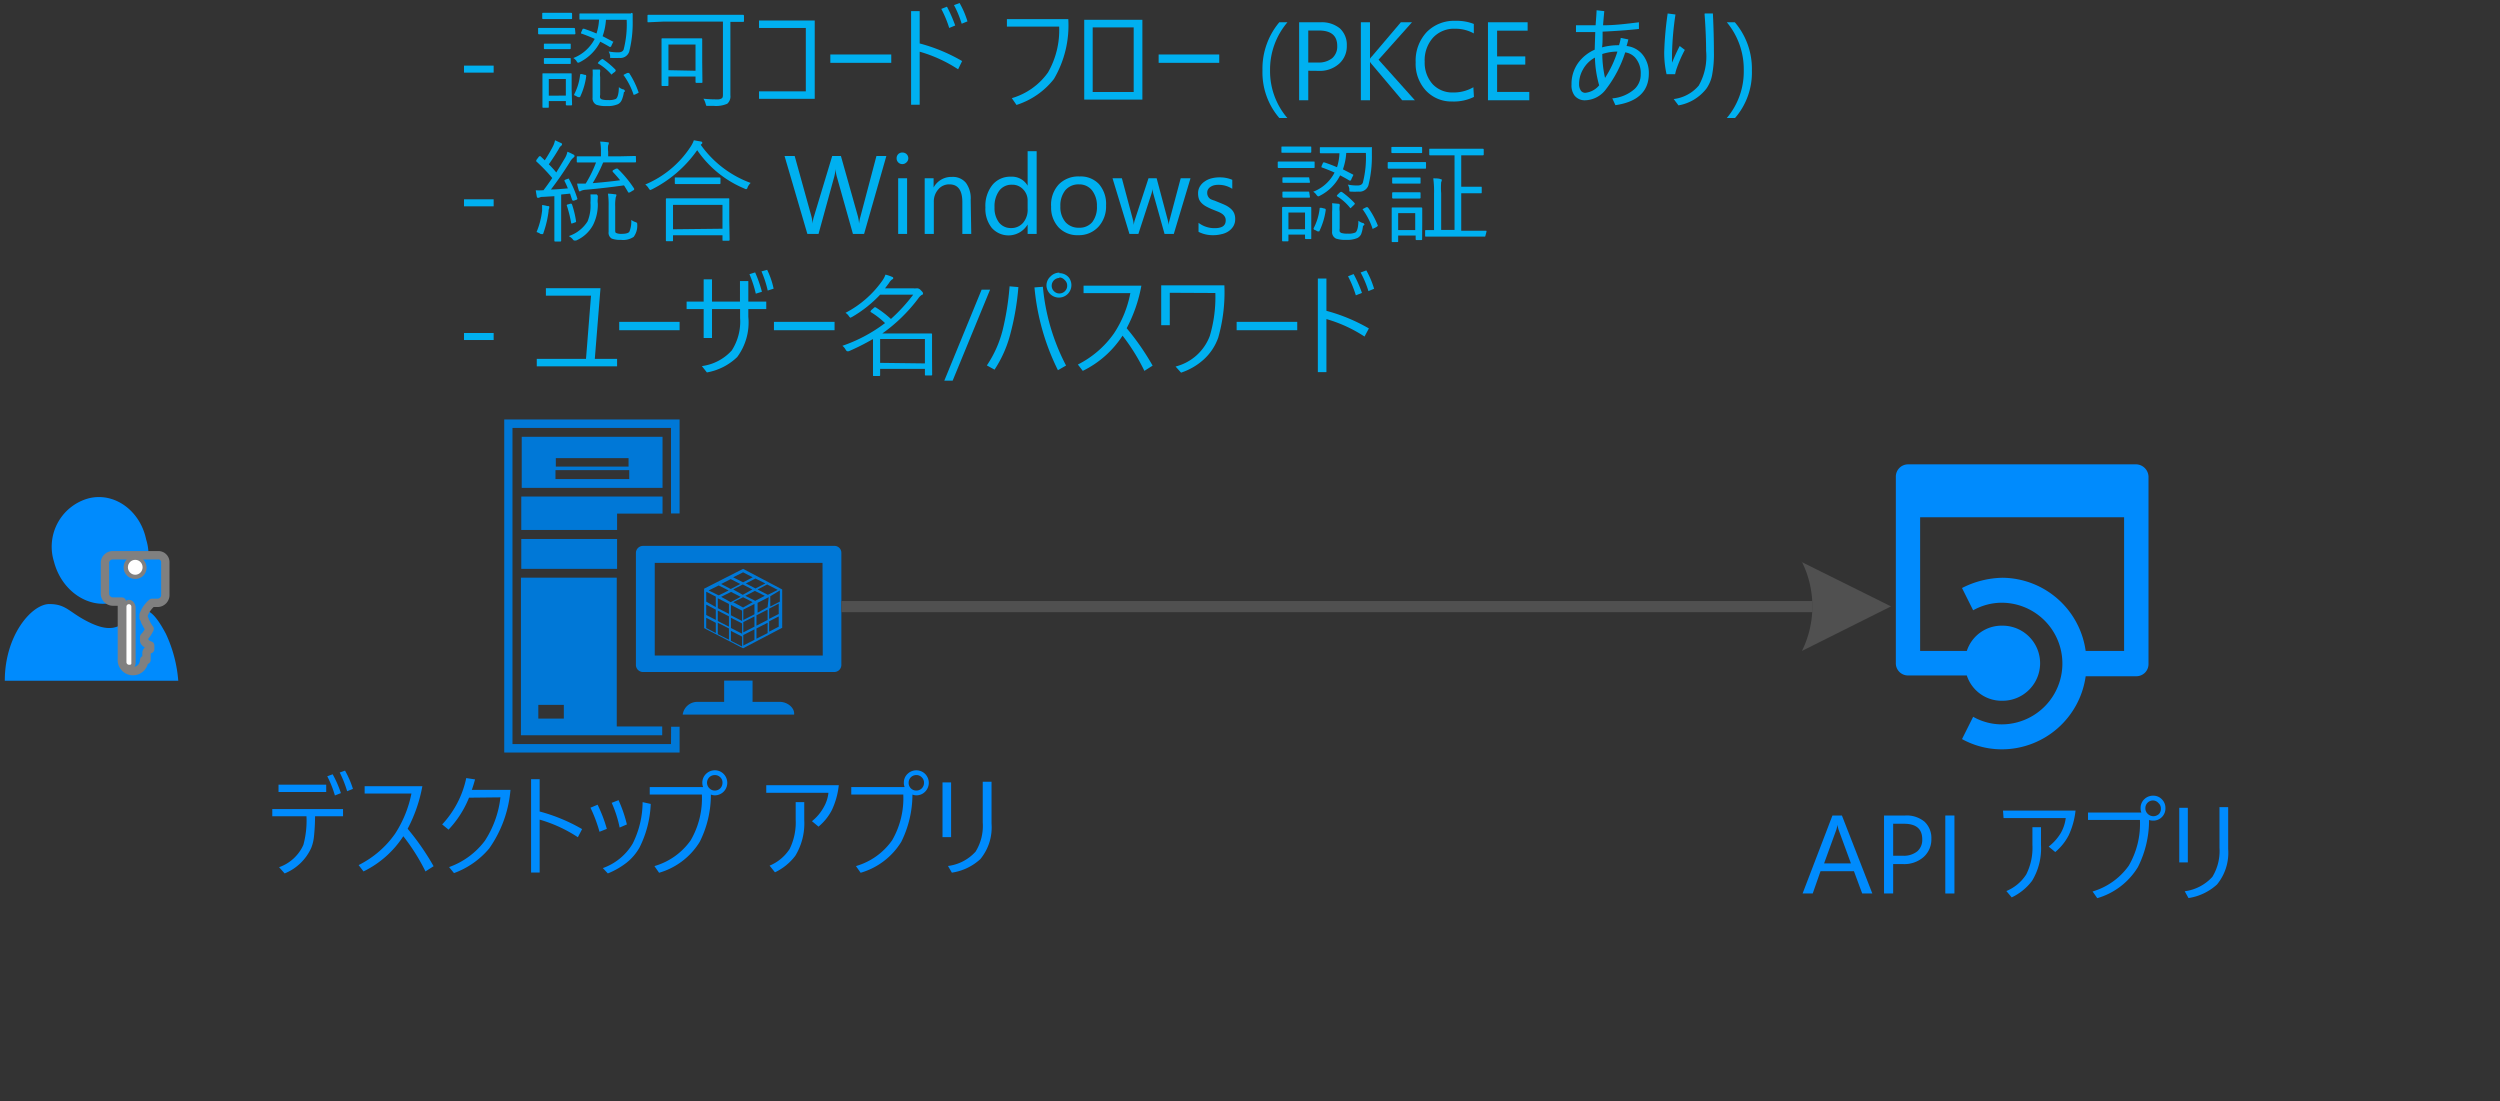 <svg id="svg133" xmlns="http://www.w3.org/2000/svg" viewBox="0 0 224.4 98.83"><rect x="0" y="0" width="224.4" height="98.83" fill="#333333" stroke="none"/><defs><style>.cls-1{fill:#0078d7;}.cls-2{isolation:isolate;}.cls-3,.cls-4{fill:#008bfd;}.cls-4{stroke:gray;stroke-linecap:round;stroke-linejoin:round;stroke-width:0.75px;}.cls-5{fill:#fff;}.cls-6{fill:#505050;}.cls-7{fill:#00b0f0;}.cls-8{fill:none;stroke:#505050;stroke-miterlimit:10;}</style></defs><title>OJ104544462</title><g id="shape1172-2"><path id="path19" class="cls-1" d="M60.23,66.79H46V38.41H60.23v7.68H61V37.65H45.26v29.9H61V65.23h-.76Z"/></g><g id="shape1173-4"><path id="path24" class="cls-1" d="M59.47,39.21H46.83v4.58H59.47Zm-9.58,1.91h6.53v.76H49.89ZM56.48,43H49.86V42.2h6.62Z"/></g><g id="shape1174-6"><path id="path29" class="cls-1" d="M46.79,44.57v3h8.6V46.1h4.08V44.57Z"/></g><g id="shape1175-8"><rect id="rect34" class="cls-1" x="46.79" y="48.38" width="8.6" height="2.68"/></g><g id="shape1176-10"><path id="path39" class="cls-1" d="M46.79,66H59.44v-.79H55.36V51.85h-8.6V66Zm1.53-2.73h2.29V64.5H48.32Z"/></g><g id="shape1177-12"><path id="path44" class="cls-1" d="M70,63H67.55V61.09H65V63H62.59a1.32,1.32,0,0,0-1.31,1.14h10C71.35,63.54,70.68,63,70,63Z"/></g><g id="shape1178-14"><path id="path49" class="cls-1" d="M74.85,49H57.75a.64.64,0,0,0-.67.6V59.72a.64.64,0,0,0,.67.6h17.1a.64.64,0,0,0,.67-.6V49.59A.62.62,0,0,0,74.85,49Zm-1,9.84H58.77V50.52H73.83Z"/></g><g id="shape1179-16"><path id="path54" class="cls-1" d="M70.21,56.35V52.91L66.7,51.06l-3.5,1.78v3.54l3.5,1.81Zm-4.4-2.3.89-.44.86.44-.86.48Zm0-1.14.86-.45.86.45-.86.48Zm1.91,4.52-1,.51V57l1-.51Zm0-1.18-1,.51v-.92l1-.51Zm0-1.11-1,.51v-.93l1-.51Zm-.82-1.66.86-.44.89.44-.86.45Zm2,3.35-1,.5v-.92l1-.51Zm0-1.18-1,.51v-.93l1-.51Zm0-1.15L68,55v-.89l1-.51Zm1,1.75-.86.45v-.93l.86-.44Zm0-1.14-.86.44v-.92l.86-.45ZM70,54l-.86.44v-.92L70,53Zm-.19-1.05-.89.44L68,52.91l.86-.45Zm-1.11-.58-.89.45-.86-.45.86-.44Zm-2-1,.86.45-.86.45-.89-.45Zm-1.11.61.86.44-.86.45-.86-.45Zm-1.08.57.89.45-.89.44-.9-.44Zm-.26,4.27-.86-.45v-.92l.86.45Zm0-1.18-.86-.44v-.93l.86.45Zm0-1.15L63.39,54v-.89l.86.44Zm1.18,2.93-1-.5V55.9l1,.51Zm0-1.17-1-.51v-.93l1,.51Zm0-1.15-1-.51v-.89l1,.51Zm-.7-1.53.89-.44.86.44-.89.48Zm1.88,4.46-1-.51v-.89l1,.51Zm0-1.15-1-.51v-.92l1,.51Zm0-1.14-1-.51v-.93l1,.51Z"/></g><g id="shape1171-18"><g id="text57" class="cls-2"><path class="cls-3" d="M27.51,73.27H24.44v-.65h6.35v.65H28.28a17.66,17.66,0,0,1-.1,1.83,3.76,3.76,0,0,1-.24,1,4.46,4.46,0,0,1-2.39,2.3l-.5-.56a3.74,3.74,0,0,0,2.18-2A8.28,8.28,0,0,0,27.51,73.27ZM25,70.43h4.28v.66H25Zm4.35-.74.51-.19a9.59,9.59,0,0,1,.74,1.69l-.54.21A9.54,9.54,0,0,0,29.38,69.69Zm1.12-.34.5-.18a8.62,8.62,0,0,1,.71,1.64l-.52.21A10.42,10.42,0,0,0,30.5,69.35Z"/><path class="cls-3" d="M36.2,75.06a8.91,8.91,0,0,1-3.57,3.16l-.44-.57a8.79,8.79,0,0,0,3.27-2.81,10.29,10.29,0,0,0,1.47-3.61h-4.2v-.66h5.18a13.19,13.19,0,0,1-1.32,3.82,22.52,22.52,0,0,1,2.33,3.36l-.73.47A17.89,17.89,0,0,0,36.2,75.06Z"/><path class="cls-3" d="M42.1,71.6a9.18,9.18,0,0,1-1.84,2.87L39.69,74a8.71,8.71,0,0,0,2.16-4.16l.79.12c-.07.26-.16.57-.29.94h3.47a10.68,10.68,0,0,1-1.91,5.26,7.45,7.45,0,0,1-3.16,2.21l-.44-.54a6.93,6.93,0,0,0,3.21-2.36,9,9,0,0,0,1.4-3.9Z"/><path class="cls-3" d="M48.44,73.57v4.75h-.77V69.94h.77v2.9a15.67,15.67,0,0,1,3.81,1.58l-.38.73A12.6,12.6,0,0,0,48.44,73.57Z"/><path class="cls-3" d="M53,72.5l.64-.27a12.92,12.92,0,0,1,.83,2.17l-.66.26A12.87,12.87,0,0,0,53,72.5Zm1.11,5.42a5.08,5.08,0,0,0,2.68-2.2A8.39,8.39,0,0,0,57.68,72l.73.16a9.51,9.51,0,0,1-1,3.9,4.63,4.63,0,0,1-1.2,1.4,7,7,0,0,1-1.65.94Zm.78-5.85.63-.25A12.18,12.18,0,0,1,56.27,74l-.65.28A10.72,10.72,0,0,0,54.91,72.07Z"/><path class="cls-3" d="M63.81,71.32a9.43,9.43,0,0,1-1,4.24,6.34,6.34,0,0,1-3.65,2.78l-.42-.6A6,6,0,0,0,62,75.42a7.47,7.47,0,0,0,1-4.1H58.32v-.67h4.79a1.13,1.13,0,0,1-.07-.39,1.09,1.09,0,0,1,.37-.83,1.12,1.12,0,0,1,.75-.29,1.09,1.09,0,0,1,.83.37,1.12,1.12,0,0,1,.29.75,1.12,1.12,0,0,1-1.12,1.13A1,1,0,0,1,63.81,71.32Zm.35-1.75a.69.69,0,0,0-.46,1.21.65.65,0,0,0,.46.18.68.68,0,0,0,.52-.23.71.71,0,0,0,.17-.47.64.64,0,0,0-.22-.51A.67.67,0,0,0,64.16,69.57Z"/><path class="cls-3" d="M68.78,70.48h6.51a7,7,0,0,1-.61,2.21,4.78,4.78,0,0,1-1.21,1.51l-.59-.49a4.15,4.15,0,0,0,1.06-1.26,3.26,3.26,0,0,0,.42-1.29H68.78Zm.3,7.22a3.94,3.94,0,0,0,1.8-1.5,5.4,5.4,0,0,0,.54-2.65V72h.77v1.6a5.6,5.6,0,0,1-.8,3.21,4.94,4.94,0,0,1-1.83,1.49Z"/><path class="cls-3" d="M81.9,71.32a9.56,9.56,0,0,1-1,4.24,6.34,6.34,0,0,1-3.65,2.78l-.42-.6a6,6,0,0,0,3.25-2.32,7.55,7.55,0,0,0,1-4.1H76.41v-.67H81.2a.94.94,0,0,1-.07-.39,1.06,1.06,0,0,1,.37-.83,1.12,1.12,0,0,1,1.58.08A1.13,1.13,0,0,1,83,71.1a1.08,1.08,0,0,1-.75.29A1,1,0,0,1,81.9,71.32Zm.35-1.75a.68.68,0,0,0-.69.69.68.68,0,0,0,.69.7.68.68,0,0,0,.52-.23.71.71,0,0,0,.17-.47.65.65,0,0,0-.23-.51A.63.63,0,0,0,82.25,69.57Z"/><path class="cls-3" d="M85.37,70.23v4.91H84.6V70.23Zm-.28,7.5a4,4,0,0,0,2.48-1.29,4.38,4.38,0,0,0,.64-2.62V70.17H89v3.75a4.48,4.48,0,0,1-1,3.19,4.83,4.83,0,0,1-2.56,1.22Z"/></g></g><g id="group1180-20"><g id="group1181-21"><g id="group1182-22"><g id="group1183-23"><g id="shape1184-24"><path id="path71" class="cls-3" d="M7.85,44.76a4.5,4.5,0,0,0-3,5.67c.66,2.55,3,4.21,5.27,3.66a4.49,4.49,0,0,0,3-5.66C12.57,45.76,10.16,44.1,7.85,44.76Z"/></g></g><g id="group1185-26"><g id="shape1186-27"><path id="path79" class="cls-3" d="M12.78,54.78c-.43,0-.88.77-1.54,1.11s-1.31.89-3.17,0S6,54.22,4.43,54.22s-4,2.78-4,6.88H16a12.15,12.15,0,0,0-1.11-4.21C13.77,54.78,13.23,54.78,12.78,54.78Z"/></g></g></g></g><g id="group1187-29"><g id="shape1188-30"><path id="path89" class="cls-4" d="M14.19,49.84H10.07a.7.7,0,0,0-.65.65v2.85a.73.73,0,0,0,.76.66h.76v5.15a1,1,0,0,0,1,1.09,1,1,0,0,0,1-1h.21V58.6c0-.22.33-.33.33-.33v-.33c-.33-.11-.54-.32-.54-.43v-.33L13.1,57a3.53,3.53,0,0,0,.33-.55,2.4,2.4,0,0,1-.33-.55c-.1-.11-.1-.33-.21-.44V55.2a2.52,2.52,0,0,1,.76-1.09h.54a.71.71,0,0,0,.65-.66v-3A.62.62,0,0,0,14.19,49.84ZM11.8,59.37c0,.22,0,.33-.21.33s-.22-.22-.22-.33V54.55c0-.22.11-.33.22-.33s.21.22.21.33Zm.33-7.78a.66.66,0,0,1,0-1.32.71.71,0,0,1,.65.66A.63.63,0,0,1,12.13,51.59Z"/></g><g id="shape1189-32"><path id="path94" class="cls-5" d="M11.57,59.67a.24.24,0,0,1-.22-.22v-5a.22.22,0,0,1,.44,0v5.1C11.79,59.67,11.68,59.67,11.57,59.67Z"/></g><g id="shape1190-34"><ellipse id="ellipse99" class="cls-5" cx="12.14" cy="50.92" rx="0.66" ry="0.67"/></g></g></g><path id="path108" class="cls-3" d="M191.76,41.68h-20.5a1.1,1.1,0,0,0-1.09,1.11V59.53a1.09,1.09,0,0,0,1.09,1.1h5.28a3.29,3.29,0,0,0,3.21,2.27,3.37,3.37,0,0,0,0-6.74,3.29,3.29,0,0,0-3.21,2.27h-4.19v-12h18.31v12h-3.45a7.61,7.61,0,0,0-7.46-6.57,8.25,8.25,0,0,0-3.64.92l1,2a5.28,5.28,0,0,1,2.55-.68,5.46,5.46,0,0,1,0,10.92,5.28,5.28,0,0,1-2.55-.68l-1,2a7.4,7.4,0,0,0,3.64.92,7.61,7.61,0,0,0,7.46-6.56h4.55a1.09,1.09,0,0,0,1.09-1.1V42.79A1.14,1.14,0,0,0,191.76,41.68Z"/><g id="text110" class="cls-2"><path class="cls-3" d="M168.06,80.2h-.91l-.74-2h-3l-.7,2h-.91l2.68-7h.85Zm-1.92-2.7-1.1-3a3,3,0,0,1-.11-.47h0a2.74,2.74,0,0,1-.11.47l-1.09,3Z"/><path class="cls-3" d="M169.93,77.56V80.2h-.82v-7H171a2.51,2.51,0,0,1,1.74.55,2,2,0,0,1,.62,1.54,2.12,2.12,0,0,1-.69,1.63,2.63,2.63,0,0,1-1.85.64Zm0-3.62v2.87h.86a1.92,1.92,0,0,0,1.3-.39,1.35,1.35,0,0,0,.45-1.09c0-.93-.55-1.39-1.64-1.39Z"/><path class="cls-3" d="M175.43,80.2h-.82v-7h.82Z"/><path class="cls-3" d="M179.79,72.76h6.51a7,7,0,0,1-.61,2.21,4.92,4.92,0,0,1-1.21,1.51l-.59-.49A4.4,4.4,0,0,0,185,74.73a3.6,3.6,0,0,0,.42-1.3h-5.58Zm.3,7.22a3.86,3.86,0,0,0,1.79-1.5,5.31,5.31,0,0,0,.55-2.65V74.25h.77v1.6a5.6,5.6,0,0,1-.8,3.21,4.94,4.94,0,0,1-1.83,1.49Z"/><path class="cls-3" d="M192.9,73.6a9.36,9.36,0,0,1-1,4.23,6.34,6.34,0,0,1-3.65,2.79l-.42-.6a6.1,6.1,0,0,0,3.25-2.32,7.47,7.47,0,0,0,1-4.1h-4.66v-.67h4.79a.94.94,0,0,1-.07-.39,1.08,1.08,0,0,1,.36-.83,1.13,1.13,0,0,1,.76-.29,1.06,1.06,0,0,1,.83.37,1.08,1.08,0,0,1,.28.75,1.09,1.09,0,0,1-1.11,1.12A1.09,1.09,0,0,1,192.9,73.6Zm.36-1.75a.68.68,0,0,0-.69.69.67.67,0,0,0,.22.52.72.72,0,0,0,1,0,.67.67,0,0,0,.17-.47.64.64,0,0,0-.22-.51A.65.65,0,0,0,193.26,71.85Z"/><path class="cls-3" d="M196.38,72.51v4.9h-.77v-4.9ZM196.1,80a4.07,4.07,0,0,0,2.48-1.29,4.45,4.45,0,0,0,.64-2.62V72.45H200V76.2a4.48,4.48,0,0,1-1,3.19,4.87,4.87,0,0,1-2.56,1.22Z"/></g><g id="shape1192-39"><g id="use7"><g id="lend5"><path id="path4" class="cls-6" d="M161.69,50.43l8.05,4-8,4a9,9,0,0,0,0-8"/></g></g></g><g class="cls-2"><path class="cls-7" d="M44.31,6.52H41.65V5.89h2.66Z"/><path class="cls-7" d="M51.65,3a.07.07,0,0,1-.08.08l-1,0H49.37l-1,0s-.07,0-.07-.08V2.58c0-.05,0-.07.07-.07l1,0h1.16l1,0s.08,0,.08.07Zm-.3-1.36c0,.05,0,.07-.08.07H48.75s-.08,0-.08-.07v-.4c0-.06,0-.09.08-.09l.87,0h.78l.87,0s.08,0,.08.09Zm0,7.75s0,.07-.08.07h-.4s-.08,0-.08-.07V9.07H49.26v.52c0,.06,0,.08-.08.08h-.4c-.06,0-.09,0-.09-.08l0-1.45v-.6l0-.89c0-.05,0-.07.09-.07l.85,0h.74l.86,0c.06,0,.08,0,.08.07l0,.71V8Zm-.12-5.06s0,.08-.08.08l-.81,0h-.63l-.81,0a.07.07,0,0,1-.08-.08V4c0-.06,0-.08.08-.08l.81,0h.63l.81,0c.06,0,.08,0,.08.08Zm0,1.33c0,.06,0,.08-.08.08l-.81,0h-.63l-.81,0s-.08,0-.08-.08V5.28s0-.07.08-.07l.81,0h.63l.81,0c.06,0,.08,0,.08.07Zm-.44,2.92V7.09H49.26v1.5Zm6-7.32c0,.07,0,.29,0,.64a10.56,10.56,0,0,1-.31,2.73.84.84,0,0,1-.9.57,6.45,6.45,0,0,1-.67,0c-.08,0-.13,0-.14,0a.49.49,0,0,1,0-.17,1.11,1.11,0,0,0-.14-.41,4.51,4.51,0,0,0,.86.08c.25,0,.42-.08.49-.26a9.06,9.06,0,0,0,.27-2.66H54.39a5.47,5.47,0,0,1-.3,1.47l.92.48s.05,0,.05,0a.79.79,0,0,1-.05.1l-.13.27c0,.07-.07.11-.1.11l-.06,0c-.22-.14-.5-.29-.84-.47a4.13,4.13,0,0,1-1.82,1.83.46.46,0,0,1-.16.06s-.09,0-.14-.13a.92.92,0,0,0-.3-.29,3.63,3.63,0,0,0,1.92-1.72c-.38-.17-.77-.33-1.17-.47l-.05,0a.82.82,0,0,1,0-.11l.12-.26s0-.07.08-.07l.06,0c.45.15.83.3,1.12.43a4.73,4.73,0,0,0,.23-1.25h-.42l-1.26,0c-.05,0-.08,0-.08-.07v-.4c0-.06,0-.08.08-.08l1.26,0h2l1.28,0A.08.08,0,0,1,56.78,1.27ZM52.62,6.84a6.35,6.35,0,0,1-.56,1.88s0,0-.06,0l-.11,0-.24-.13c-.08,0-.12-.07-.12-.1l0,0a5.05,5.05,0,0,0,.54-1.76s0-.08.06-.08l.1,0,.27.07c.07,0,.11,0,.11.08A.08.08,0,0,1,52.62,6.84ZM56,8.28A2.78,2.78,0,0,1,55.8,9a.75.75,0,0,1-.33.35,2.28,2.28,0,0,1-1,.17,2.67,2.67,0,0,1-.92-.11.64.64,0,0,1-.36-.66V7a5.72,5.72,0,0,0,0-.76l.56,0c.08,0,.12,0,.12.08a.31.31,0,0,1,0,.12,1.55,1.55,0,0,0,0,.47V8.52a.61.61,0,0,0,0,.28.38.38,0,0,0,.15.12,1.67,1.67,0,0,0,.56.06,1.54,1.54,0,0,0,.7-.1c.17-.13.26-.48.27-1.06a1,1,0,0,0,.37.2c.11,0,.17.1.17.17S56,8.24,56,8.28Zm-.74-2a.07.07,0,0,1,0,.06s0,.06-.08.12L55,6.59c-.06.07-.1.1-.12.1l0,0a4.72,4.72,0,0,0-1.21-1s0,0,0-.05l.08-.1.19-.18c.05,0,.08-.06.1-.06l.06,0A7.17,7.17,0,0,1,55.22,6.23Zm2.07,2a.11.11,0,0,1,0,0s0,.05-.12.1l-.24.12-.12,0s0,0,0-.06a6.35,6.35,0,0,0-.89-1.71.08.08,0,0,1,0,0s0,0,.12-.07l.22-.11a.24.24,0,0,1,.11,0,.12.12,0,0,1,.06,0A7.56,7.56,0,0,1,57.29,8.21Z"/><path class="cls-7" d="M66.78,1.89c0,.05,0,.07-.08.07h-.14l-1,0V6.69l0,1.86a.87.87,0,0,1-.28.76,2.5,2.5,0,0,1-1.26.19h-.43c-.11,0-.17,0-.19,0l-.06-.17a1.58,1.58,0,0,0-.2-.47,10.68,10.68,0,0,0,1.2.06.72.72,0,0,0,.44-.09c.08-.05.11-.15.11-.3V1.94H59.51L58.2,2c-.05,0-.08,0-.08-.07V1.42c0-.06,0-.09.08-.09l1.31,0h5.88l1.31,0s.08,0,.08.09ZM63.05,7.35c0,.06,0,.09-.08.09h-.45a.08.08,0,0,1-.09-.09V6.87H60v.77a.07.07,0,0,1-.08.08h-.46a.07.07,0,0,1-.08-.08l0-1.86v-1l0-1.26c0-.06,0-.08.08-.08l1.08,0h1.33l1.08,0c.05,0,.08,0,.08.08l0,1v1Zm-.62-1V4H60V6.3Z"/><path class="cls-7" d="M73.13,8.87h-5V8.2h4.2V2.51h-4.2V1.84h5Z"/><path class="cls-7" d="M74.53,4.89H80v.75H74.53Z"/><path class="cls-7" d="M82.55,4.64V9.4h-.77V1h.77v2.9a15.34,15.34,0,0,1,3.81,1.58L86,6.22A12.6,12.6,0,0,0,82.55,4.64ZM84.49.8,85,.6a13.08,13.08,0,0,1,.74,1.69l-.54.22A9.83,9.83,0,0,0,84.49.8ZM85.63.46l.5-.19a7.9,7.9,0,0,1,.71,1.65l-.52.21A9,9,0,0,0,85.63.46Z"/><path class="cls-7" d="M90.38,1.72h5.51A9.48,9.48,0,0,1,94.6,7.09a6.94,6.94,0,0,1-3.36,2.33l-.42-.61A6.05,6.05,0,0,0,94.07,6.5a7.62,7.62,0,0,0,1-4.11H90.38Z"/><path class="cls-7" d="M97.32,8.94V1.78h5.22V8.94Zm4.44-.68V2.46H98.08v5.8Z"/><path class="cls-7" d="M104,4.89h5.44v.75H104Z"/><path class="cls-7" d="M115.55,10.59h-.72a6.26,6.26,0,0,1-1.51-4.27A6.47,6.47,0,0,1,114.83,2h.73A6.55,6.55,0,0,0,114,6.31,6.46,6.46,0,0,0,115.55,10.59Z"/><path class="cls-7" d="M117.43,6.35V9h-.82V2h1.92a2.56,2.56,0,0,1,1.74.55,2,2,0,0,1,.62,1.54,2.1,2.1,0,0,1-.69,1.63,2.59,2.59,0,0,1-1.85.64Zm0-3.61V5.61h.86a1.91,1.91,0,0,0,1.29-.39,1.38,1.38,0,0,0,.45-1.1c0-.92-.55-1.38-1.64-1.38Z"/><path class="cls-7" d="M127,9h-1.14l-2.71-3.21a1.73,1.73,0,0,1-.18-.24h0V9h-.82V2h.82V5.28h0a1.12,1.12,0,0,1,.18-.23L125.74,2h1l-3,3.36Z"/><path class="cls-7" d="M132.3,8.7a4.07,4.07,0,0,1-1.94.41,3.13,3.13,0,0,1-2.39-1,3.54,3.54,0,0,1-.9-2.52,3.75,3.75,0,0,1,1-2.72,3.44,3.44,0,0,1,2.57-1,4.18,4.18,0,0,1,1.65.28V3a3.38,3.38,0,0,0-1.66-.42,2.57,2.57,0,0,0-2,.8,3.05,3.05,0,0,0-.75,2.16,2.89,2.89,0,0,0,.7,2,2.41,2.41,0,0,0,1.84.76,3.51,3.51,0,0,0,1.83-.47Z"/><path class="cls-7" d="M137.27,9h-3.71V2h3.56v.75h-2.74V5.06h2.53V5.8h-2.53V8.25h2.89Z"/><path class="cls-7" d="M143.19,2.88h-1.73V2.27c.52,0,1.1,0,1.76,0q.08-1,.09-1.35L144,1c-.05.56-.09,1-.11,1.27,1.09,0,2.16-.14,3.22-.27V2.6c-1,.11-2.14.19-3.26.24,0,.63,0,1.1-.05,1.41a5.58,5.58,0,0,1,1.52-.19,4,4,0,0,0,.16-.66l.68.14c-.05.23-.11.42-.16.59a2.14,2.14,0,0,1,1.6,1A2.63,2.63,0,0,1,148,6.59c0,1.61-1,2.56-3,2.85l-.28-.61a3.46,3.46,0,0,0,2-.84,1.77,1.77,0,0,0,.55-1.32,2.11,2.11,0,0,0-.49-1.49,1.48,1.48,0,0,0-.9-.48A10.73,10.73,0,0,1,144.16,8a2.41,2.41,0,0,1-1.82,1,1.18,1.18,0,0,1-1-.41,1.51,1.51,0,0,1-.28-1,3.23,3.23,0,0,1,.6-1.95,3.65,3.65,0,0,1,1.48-1.18C143.16,3.78,143.18,3.24,143.19,2.88Zm.35,4.78a10,10,0,0,1-.38-2.49,2.67,2.67,0,0,0-1.08,1.08,2.58,2.58,0,0,0-.34,1.3,1,1,0,0,0,.17.6.48.48,0,0,0,.39.18A1.86,1.86,0,0,0,143.54,7.66Zm.53-.67a9.65,9.65,0,0,0,1.11-2.36,4.35,4.35,0,0,0-1.36.22A10.21,10.21,0,0,0,144.07,7Z"/><path class="cls-7" d="M149.69,1.21l.7.09a27.83,27.83,0,0,0-.31,3.5c0,.33,0,.61,0,.83q.36-.87.69-1.5l.46.35a11.57,11.57,0,0,0-.7,1.58,3.65,3.65,0,0,0-.17.6h-.77a8.81,8.81,0,0,1-.21-2A29.93,29.93,0,0,1,149.69,1.21Zm3.33,0,.73,0c.06,1.24.09,2.37.09,3.4a10.25,10.25,0,0,1-.17,2.17,3.17,3.17,0,0,1-.5,1.17,4.06,4.06,0,0,1-2.51,1.51l-.43-.57a3.49,3.49,0,0,0,2.25-1.21,5.29,5.29,0,0,0,.66-3.1C153.14,3.69,153.1,2.57,153,1.25Z"/><path class="cls-7" d="M155.74,10.59H155a6.45,6.45,0,0,0,1.52-4.28A6.6,6.6,0,0,0,155,2h.72a6.44,6.44,0,0,1,1.53,4.33A6.23,6.23,0,0,1,155.74,10.59Z"/><path class="cls-7" d="M44.31,18.52H41.65v-.63h2.66Z"/><path class="cls-7" d="M51.83,17.85a.11.11,0,0,1,0,0s0,.05-.09.08l-.22.08-.11,0s0,0-.06-.07l-.18-.56-.8.08v2.68l0,1.46a.07.07,0,0,1-.08.08h-.45a.07.07,0,0,1-.08-.08l0-1.46V17.61l-1,.06a.72.72,0,0,0-.38.08.19.19,0,0,1-.1,0c-.05,0-.08,0-.1-.12s-.06-.32-.09-.55a4.21,4.21,0,0,0,.57,0h.12c.27-.35.53-.72.79-1.1a15,15,0,0,0-1.44-1.5s0-.05,0-.06a.31.31,0,0,1,.06-.12l.16-.21a.13.13,0,0,1,.09-.07s0,0,.07,0l.39.37a14.19,14.19,0,0,0,.73-1.25,2.12,2.12,0,0,0,.19-.55l.52.24c.07,0,.11.09.11.14a.18.18,0,0,1-.09.12.84.84,0,0,0-.21.29c-.23.39-.52.85-.89,1.37a8,8,0,0,1,.67.73q.3-.48.78-1.29a1.73,1.73,0,0,0,.22-.57,4.19,4.19,0,0,1,.55.26c.06,0,.09.09.09.14a.18.18,0,0,1-.09.12,1.42,1.42,0,0,0-.33.41c-.56.9-1.13,1.72-1.7,2.46.41,0,.92-.05,1.52-.1a6.62,6.62,0,0,0-.3-.66s0,0,0-.06,0,0,.09-.07l.23-.08.09,0s0,0,0,.05A8.85,8.85,0,0,1,51.83,17.85Zm-2.53.7a.58.58,0,0,1,0,.13.57.57,0,0,0-.06.28,9,9,0,0,1-.45,1.91c0,.1-.08.15-.11.15L48.52,21a1.21,1.21,0,0,0-.36-.17,7,7,0,0,0,.5-1.92c0-.11,0-.2,0-.29v-.22a3.47,3.47,0,0,1,.49.1C49.25,18.49,49.3,18.51,49.3,18.55Zm2.41,1.33v0s0,.07-.11.09l-.22.08-.12,0s0,0,0-.08a12,12,0,0,0-.39-1.55.11.11,0,0,1,0,0s0-.05.1-.07l.24-.07a.11.11,0,0,1,.07,0s0,0,.06.06A8.57,8.57,0,0,1,51.71,19.88Zm1.95-2.28a.23.23,0,0,1,0,.09.33.33,0,0,0,0,.1,1.73,1.73,0,0,0,0,.49,4.07,4.07,0,0,1-.43,1.92,3.14,3.14,0,0,1-1.52,1.39l-.15,0s-.09,0-.16-.13a1.68,1.68,0,0,0-.34-.27,3.19,3.19,0,0,0,1.68-1.32A3.71,3.71,0,0,0,53,18.2a5.78,5.78,0,0,0,0-.75l.57,0C53.6,17.51,53.66,17.54,53.66,17.6Zm3.43-3.08s0,.06-.08.06l-1.34,0H54.14a13.54,13.54,0,0,1-.94,1.86c1.06-.09,1.88-.18,2.46-.26-.21-.27-.44-.52-.67-.77,0,0,0-.05,0-.07s0-.05.09-.09l.21-.11a.16.16,0,0,1,.09,0,.07.07,0,0,1,.06,0,10.13,10.13,0,0,1,1.48,1.79.2.2,0,0,1,0,.08s0,.05-.09.08l-.26.16-.13.05s0,0-.06-.05c-.16-.28-.29-.49-.37-.61-1.1.15-2.24.29-3.42.39a1.2,1.2,0,0,0-.44.1.19.19,0,0,1-.11.05s-.07,0-.09-.1a4.7,4.7,0,0,1-.15-.6h.77a10.56,10.56,0,0,0,.93-1.9h-.32l-1.33,0c-.05,0-.08,0-.08-.06v-.41c0-.06,0-.08.08-.08l1.33,0h.76v-.42a4.3,4.3,0,0,0-.07-.9,5.22,5.22,0,0,1,.66.06c.08,0,.12,0,.12.08a.71.71,0,0,1-.06.19,2,2,0,0,0,0,.57v.42h1.14L57,14c.05,0,.08,0,.08.08Zm.11,5.65a1.68,1.68,0,0,1-.32,1.09,1.68,1.68,0,0,1-1.14.27,2.14,2.14,0,0,1-.82-.11.6.6,0,0,1-.29-.61V18.49a6.88,6.88,0,0,0-.06-1.11,5.67,5.67,0,0,1,.62.06c.09,0,.14,0,.14.08a.84.84,0,0,1-.06.19,3.82,3.82,0,0,0-.05.82v2.11c0,.15,0,.24.1.28a1.13,1.13,0,0,0,.48.07c.38,0,.61-.07.69-.19a2.31,2.31,0,0,0,.17-1.06,1.46,1.46,0,0,0,.36.19.44.44,0,0,1,.16.08A.51.51,0,0,1,57.2,20.17Z"/><path class="cls-7" d="M67.38,16.42a1.26,1.26,0,0,0-.28.4c0,.1-.09.16-.13.16a.35.35,0,0,1-.16-.06,9.57,9.57,0,0,1-4.23-3.44A11,11,0,0,1,58.51,17l-.15.06s-.07-.05-.13-.15a1.28,1.28,0,0,0-.31-.35A9,9,0,0,0,62,13.15a2.66,2.66,0,0,0,.28-.56l.62.11c.09,0,.14.07.14.12a.13.13,0,0,1-.07.11L62.9,13A9.48,9.48,0,0,0,67.38,16.42Zm-1.89,5.11s0,.08-.09.08h-.47c-.06,0-.08,0-.08-.08v-.41H60.41v.46c0,.05,0,.07-.08.07h-.48c-.05,0-.08,0-.08-.07l0-1.74V19l0-1.13s0-.07.08-.07l1.38,0H64l1.37,0c.06,0,.09,0,.09.07l0,1v.91Zm-.64-1V18.39H60.41v2.19Zm-.18-4.09a.07.07,0,0,1-.08.08l-1.17,0h-1.6l-1.17,0a.07.07,0,0,1-.08-.08v-.44c0-.05,0-.07.08-.07l1.17,0h1.6l1.17,0s.08,0,.08.07Z"/><path class="cls-7" d="M79.56,14l-2,7h-1l-1.44-5.12a3.19,3.19,0,0,1-.12-.71h0a4.1,4.1,0,0,1-.12.7L73.47,21h-1l-2.05-7h.91l1.49,5.37a3.29,3.29,0,0,1,.11.71h0a3.23,3.23,0,0,1,.15-.71L74.7,14h.78L77,19.4a3.78,3.78,0,0,1,.11.66h0a4.33,4.33,0,0,1,.14-.68L78.67,14Z"/><path class="cls-7" d="M81,14.73a.51.51,0,0,1-.52-.52.52.52,0,0,1,.15-.38.53.53,0,0,1,.37-.14.55.55,0,0,1,.37.14.53.53,0,0,1,.16.38.5.5,0,0,1-.16.36A.52.52,0,0,1,81,14.73ZM81.42,21h-.8V16h.8Z"/><path class="cls-7" d="M87.18,21h-.8V18.14c0-1.06-.39-1.59-1.16-1.59a1.25,1.25,0,0,0-1,.45,1.64,1.64,0,0,0-.4,1.14V21H83V16h.8v.83h0a1.8,1.8,0,0,1,1.64-.95,1.52,1.52,0,0,1,1.26.53,2.34,2.34,0,0,1,.43,1.53Z"/><path class="cls-7" d="M93.05,21h-.81v-.85h0a2,2,0,0,1-3.23.29,2.74,2.74,0,0,1-.56-1.83,3,3,0,0,1,.62-2,2.06,2.06,0,0,1,1.67-.75,1.62,1.62,0,0,1,1.5.81h0v-3.1h.81Zm-.81-2.27V18a1.42,1.42,0,0,0-.4-1,1.32,1.32,0,0,0-1-.42,1.37,1.37,0,0,0-1.15.54,2.35,2.35,0,0,0-.42,1.48,2.13,2.13,0,0,0,.4,1.37,1.33,1.33,0,0,0,1.08.5A1.38,1.38,0,0,0,91.83,20,1.81,1.81,0,0,0,92.24,18.73Z"/><path class="cls-7" d="M96.79,21.11a2.31,2.31,0,0,1-1.77-.7,2.6,2.6,0,0,1-.67-1.86,2.68,2.68,0,0,1,.69-2,2.45,2.45,0,0,1,1.86-.71,2.25,2.25,0,0,1,1.75.69,2.72,2.72,0,0,1,.63,1.91,2.69,2.69,0,0,1-.68,1.91A2.37,2.37,0,0,1,96.79,21.11Zm.06-4.56a1.54,1.54,0,0,0-1.23.53,2.19,2.19,0,0,0-.44,1.44,2.08,2.08,0,0,0,.45,1.41,1.55,1.55,0,0,0,1.22.51,1.48,1.48,0,0,0,1.19-.5,2.21,2.21,0,0,0,.42-1.44A2.21,2.21,0,0,0,98,17.06,1.46,1.46,0,0,0,96.85,16.55Z"/><path class="cls-7" d="M106.86,16l-1.5,5h-.83l-1-3.58a2.09,2.09,0,0,1-.08-.47h0a2.15,2.15,0,0,1-.1.46L102.18,21h-.8l-1.52-5h.84l1,3.75a3.59,3.59,0,0,1,.07.45h0a2,2,0,0,1,.09-.45L103.09,16h.73l1,3.76a2.44,2.44,0,0,1,.08.45h0a1.78,1.78,0,0,1,.08-.45l1-3.76Z"/><path class="cls-7" d="M107.58,20.81V20a2.35,2.35,0,0,0,1.44.48c.7,0,1-.24,1-.7a.59.59,0,0,0-.09-.34.82.82,0,0,0-.24-.25,1.75,1.75,0,0,0-.36-.19l-.45-.18a5.37,5.37,0,0,1-.58-.27,1.74,1.74,0,0,1-.42-.3,1.08,1.08,0,0,1-.26-.38,1.56,1.56,0,0,1-.08-.51,1.17,1.17,0,0,1,.16-.62,1.42,1.42,0,0,1,.43-.45,1.79,1.79,0,0,1,.61-.28,2.82,2.82,0,0,1,.71-.09,2.86,2.86,0,0,1,1.16.22v.81a2.25,2.25,0,0,0-1.27-.36,1.62,1.62,0,0,0-.4.05,1.12,1.12,0,0,0-.31.15.6.6,0,0,0-.2.22.55.55,0,0,0-.07.28.65.65,0,0,0,.28.57A1.69,1.69,0,0,0,109,18l.44.18c.22.09.42.17.6.26a2.11,2.11,0,0,1,.45.31,1.14,1.14,0,0,1,.28.38,1.25,1.25,0,0,1,.1.53,1.22,1.22,0,0,1-.16.64,1.48,1.48,0,0,1-.44.46,1.78,1.78,0,0,1-.63.26,3,3,0,0,1-.74.09A2.79,2.79,0,0,1,107.58,20.81Z"/><path class="cls-7" d="M118,15c0,.05,0,.08-.08.08l-1,0h-1.16l-1,0a.07.07,0,0,1-.07-.08v-.43a.06.06,0,0,1,.07-.07l1,0h1.16l1,0c.06,0,.08,0,.08.07Zm-.3-1.36s0,.07-.08.07h-2.52c-.05,0-.08,0-.08-.07v-.4c0-.06,0-.09.08-.09l.88,0h.77l.87,0c.06,0,.08,0,.08.09Zm0,7.75c0,.05,0,.07-.08.07h-.4s-.08,0-.08-.07v-.33h-1.49v.52c0,.06,0,.08-.07.08h-.4c-.07,0-.1,0-.1-.08l0-1.45v-.6l0-.89s0-.07.09-.07l.85,0h.74l.87,0s.07,0,.07.07V21.4Zm-.12-5.06c0,.05,0,.08-.08.08l-.81,0H116l-.81,0a.07.07,0,0,1-.08-.08V16c0-.06,0-.08.08-.08l.81,0h.63l.81,0c.06,0,.08,0,.08.08Zm0,1.33c0,.06,0,.08-.08.08l-.81,0H116l-.81,0s-.08,0-.08-.08v-.39c0-.05,0-.07.08-.07l.81,0h.63l.81,0c.06,0,.08,0,.08.07Zm-.44,2.92v-1.5h-1.49v1.5Zm6-7.32c0,.07,0,.29,0,.64a10.56,10.56,0,0,1-.31,2.73.84.84,0,0,1-.9.57,6.59,6.59,0,0,1-.67,0c-.08,0-.13,0-.14-.05a.49.49,0,0,1,0-.17,1.11,1.11,0,0,0-.14-.41,4.51,4.51,0,0,0,.86.08c.26,0,.42-.08.49-.26a9.06,9.06,0,0,0,.27-2.66h-1.76a5.47,5.47,0,0,1-.3,1.47l.93.48s0,0,0,.05l-.05.1-.13.27c0,.07-.06.11-.09.11l-.07,0c-.22-.14-.5-.29-.84-.47a4.08,4.08,0,0,1-1.82,1.83.46.46,0,0,1-.16.06s-.08-.05-.14-.13a.92.92,0,0,0-.3-.29,3.6,3.6,0,0,0,1.92-1.72c-.38-.17-.77-.33-1.17-.47,0,0,0,0,0,0a.82.82,0,0,1,0-.11l.12-.26s0-.07.08-.07l.06,0c.46.15.83.3,1.13.43a4.75,4.75,0,0,0,.22-1.25h-.42l-1.26,0s-.08,0-.08-.07v-.4c0-.06,0-.08.08-.08l1.26,0h2l1.29,0C123.12,13.18,123.15,13.21,123.15,13.27ZM119,18.84a6.35,6.35,0,0,1-.56,1.88s0,.05-.06.05l-.11,0-.24-.13c-.08,0-.12-.07-.12-.1s0,0,0-.05a5.05,5.05,0,0,0,.54-1.76c0-.05,0-.08.06-.08l.1,0,.27.07c.07,0,.11.05.11.08A.08.08,0,0,1,119,18.84Zm3.34,1.44a2.78,2.78,0,0,1-.16.73.75.75,0,0,1-.33.35,2.28,2.28,0,0,1-1,.17,2.71,2.71,0,0,1-.92-.11.64.64,0,0,1-.36-.66V19a5.72,5.72,0,0,0,0-.76l.56.05c.08,0,.12.05.12.08a.31.31,0,0,1,0,.12,1.55,1.55,0,0,0,0,.47v1.55a.78.78,0,0,0,0,.28.38.38,0,0,0,.15.12,1.67,1.67,0,0,0,.56.06,1.54,1.54,0,0,0,.7-.1c.17-.13.26-.48.27-1.06a1.11,1.11,0,0,0,.37.2c.11,0,.17.1.17.17A.34.34,0,0,1,122.33,20.28Zm-.74-2.05a.07.07,0,0,1,0,.06s0,.06-.08.12l-.19.18c-.06.07-.1.1-.12.1l0,0A4.56,4.56,0,0,0,120,17.61s0,0,0-.05,0,0,.07-.1l.19-.18s.08-.06.1-.06l.07,0A7.55,7.55,0,0,1,121.59,18.23Zm2.07,2a.11.11,0,0,1,0,.05s0,0-.12.1l-.24.12-.12.05s0,0,0-.06a6.35,6.35,0,0,0-.89-1.71.08.08,0,0,1,0,0s0,0,.12-.07l.22-.11.11,0s0,0,.06.05A7.17,7.17,0,0,1,123.66,20.21Z"/><path class="cls-7" d="M128,15.05c0,.06,0,.09-.08.09l-1,0h-1.28l-1,0s-.08,0-.08-.09v-.42a.07.07,0,0,1,.08-.08l1,0h1.28l1,0c.06,0,.08,0,.08.08Zm-.35,6.42c0,.05,0,.08-.09.08h-.41a.07.07,0,0,1-.08-.08v-.33H125.5v.5c0,.06,0,.09-.08.09H125c-.05,0-.08,0-.08-.09l0-1.47v-.61l0-.86c0-.06,0-.08.08-.08l.88,0h.8l.9,0s.08,0,.08.08l0,.71v.65Zm0-7.8c0,.05,0,.07-.08.07l-.88,0h-.84l-.88,0s-.08,0-.08-.07v-.4c0-.06,0-.08.08-.08l.88,0h.84l.88,0c.06,0,.08,0,.08.08Zm-.14,2.74c0,.05,0,.07-.09.07l-.82,0h-.73l-.83,0s-.08,0-.08-.07V16c0-.05,0-.07.08-.07l.83,0h.73l.82,0c.06,0,.09,0,.09.07Zm0,1.32a.08.08,0,0,1-.09.09l-.82,0h-.73l-.83,0s-.08,0-.08-.09v-.39a.07.07,0,0,1,.08-.08l.83,0h.73l.82,0c.06,0,.09,0,.09.08Zm-.48,2.92V19.13H125.5v1.52Zm6.3.52s0,.07-.07.07l-1.36,0h-2.55l-1.34,0c-.06,0-.09,0-.09-.07v-.44c0-.05,0-.08.09-.08l.71,0V17.38a8.51,8.51,0,0,0-.07-1.37c.27,0,.49,0,.66.07s.11,0,.11.08a.71.71,0,0,1-.06.19,6.15,6.15,0,0,0,0,1v3.29h1.2V13.94h-.91l-1.28,0a.07.07,0,0,1-.08-.08v-.43c0-.06,0-.08.08-.08l1.28,0h2.16l1.29,0s.08,0,.08.08v.43a.07.07,0,0,1-.08.08l-1.29,0h-.65v2.82h1l.76,0c.06,0,.08,0,.08.08v.43c0,.05,0,.08-.08.08l-.76,0h-1v3.36H132l1.36,0c.05,0,.07,0,.07.08Z"/><path class="cls-7" d="M44.31,30.52H41.65v-.63h2.66Z"/><path class="cls-7" d="M53.39,32.21h2v.67H48.18v-.67H52.6l.45-5.67H49v-.67H53.9Z"/><path class="cls-7" d="M55.58,28.89H61v.75H55.58Z"/><path class="cls-7" d="M63.91,27.07h2.51V25.23h.75v1.84h1.61v.67H67.17v.7a5.21,5.21,0,0,1-1,3.61,5.23,5.23,0,0,1-2.72,1.38L63,32.86a4.38,4.38,0,0,0,2.68-1.4,4.76,4.76,0,0,0,.75-2.92v-.8H63.91v2.6h-.75v-2.6H61.63v-.67h1.53v-2h.75Zm3.36-2.46.51-.16a11.29,11.29,0,0,1,.61,1.74l-.55.17A10.28,10.28,0,0,0,67.27,24.61Zm1.08-.25.51-.14a7.19,7.19,0,0,1,.58,1.69l-.53.17A9.39,9.39,0,0,0,68.35,24.36Z"/><path class="cls-7" d="M69.47,28.89h5.44v.75H69.47Z"/><path class="cls-7" d="M83.67,33.62a.07.07,0,0,1-.08.08H83.1c-.06,0-.08,0-.08-.08v-.51H79v.57a.07.07,0,0,1-.08.07h-.48c-.06,0-.08,0-.08-.07l0-1.74V30.43a21,21,0,0,1-2.18,1.1l-.15,0s-.07-.05-.13-.15a1,1,0,0,0-.29-.34A13.57,13.57,0,0,0,79.44,29,7.35,7.35,0,0,0,78.14,28s0-.05,0-.06,0,0,.06-.1l.22-.19a.16.16,0,0,1,.1-.07l.07,0a9.33,9.33,0,0,1,1.38,1.05,15.35,15.35,0,0,0,2-2.18H79a11,11,0,0,1-2.52,2l-.15.07s-.08-.05-.14-.15a1,1,0,0,0-.3-.29,9.23,9.23,0,0,0,3.28-2.85,2.23,2.23,0,0,0,.31-.58,3.42,3.42,0,0,1,.61.21.11.11,0,0,1,.09.11s0,.08-.12.12a1.11,1.11,0,0,0-.26.31l-.36.48H82a.7.7,0,0,0,.24,0l.12,0a.47.47,0,0,1,.29.17c.13.12.2.21.2.28s0,.11-.13.15a1.17,1.17,0,0,0-.29.3,14.51,14.51,0,0,1-3.23,3.15h4.38s.08,0,.08.06l0,1.16v.82Zm-.65-1V30.43H79v2.14Z"/><path class="cls-7" d="M88.87,26l-3.36,8.17h-.75L88.11,26Z"/><path class="cls-7" d="M88.58,32.8A10.08,10.08,0,0,0,90,29.62a24.48,24.48,0,0,0,.62-3.92l.79.07a23.49,23.49,0,0,1-.81,4.53,10.64,10.64,0,0,1-1.33,2.88Zm4.27-7,.76-.06a18.89,18.89,0,0,0,2.08,7.07l-.73.42A20.91,20.91,0,0,1,92.85,25.75Zm2.24-1.28a1.1,1.1,0,0,1,.84.38,1.12,1.12,0,1,1-2,.74,1.09,1.09,0,0,1,.37-.83A1.12,1.12,0,0,1,95.09,24.47Zm0,.43a.7.7,0,0,0-.69.69.67.67,0,0,0,.23.52.65.65,0,0,0,.46.18.68.68,0,0,0,.52-.23.66.66,0,0,0,.18-.47.65.65,0,0,0-.23-.51A.67.67,0,0,0,95.09,24.9Z"/><path class="cls-7" d="M100.76,30.13a8.91,8.91,0,0,1-3.57,3.16l-.44-.57A8.79,8.79,0,0,0,100,29.91a10,10,0,0,0,1.46-3.6h-4.2v-.67h5.19a13.19,13.19,0,0,1-1.32,3.82,22.52,22.52,0,0,1,2.33,3.36l-.74.47A17.61,17.61,0,0,0,100.76,30.13Z"/><path class="cls-7" d="M105,26.28v2.91h-.77V25.61h5.67a14.81,14.81,0,0,1-.55,4.69,4.78,4.78,0,0,1-1.34,2,5.68,5.68,0,0,1-2,1.15l-.49-.55a4.45,4.45,0,0,0,3.07-2.74,12.21,12.21,0,0,0,.5-3.86Z"/><path class="cls-7" d="M111,28.89h5.44v.75H111Z"/><path class="cls-7" d="M119.06,28.64V33.4h-.77V25h.77v2.9a15.67,15.67,0,0,1,3.81,1.58l-.39.73A12.52,12.52,0,0,0,119.06,28.64ZM121,24.8l.5-.2a11.57,11.57,0,0,1,.75,1.69l-.55.22A9.91,9.91,0,0,0,121,24.8Zm1.13-.34.51-.19a7.93,7.93,0,0,1,.7,1.65l-.51.21A8.93,8.93,0,0,0,122.13,24.46Z"/></g><line class="cls-8" x1="162.7" y1="54.45" x2="75.52" y2="54.45"/></svg>